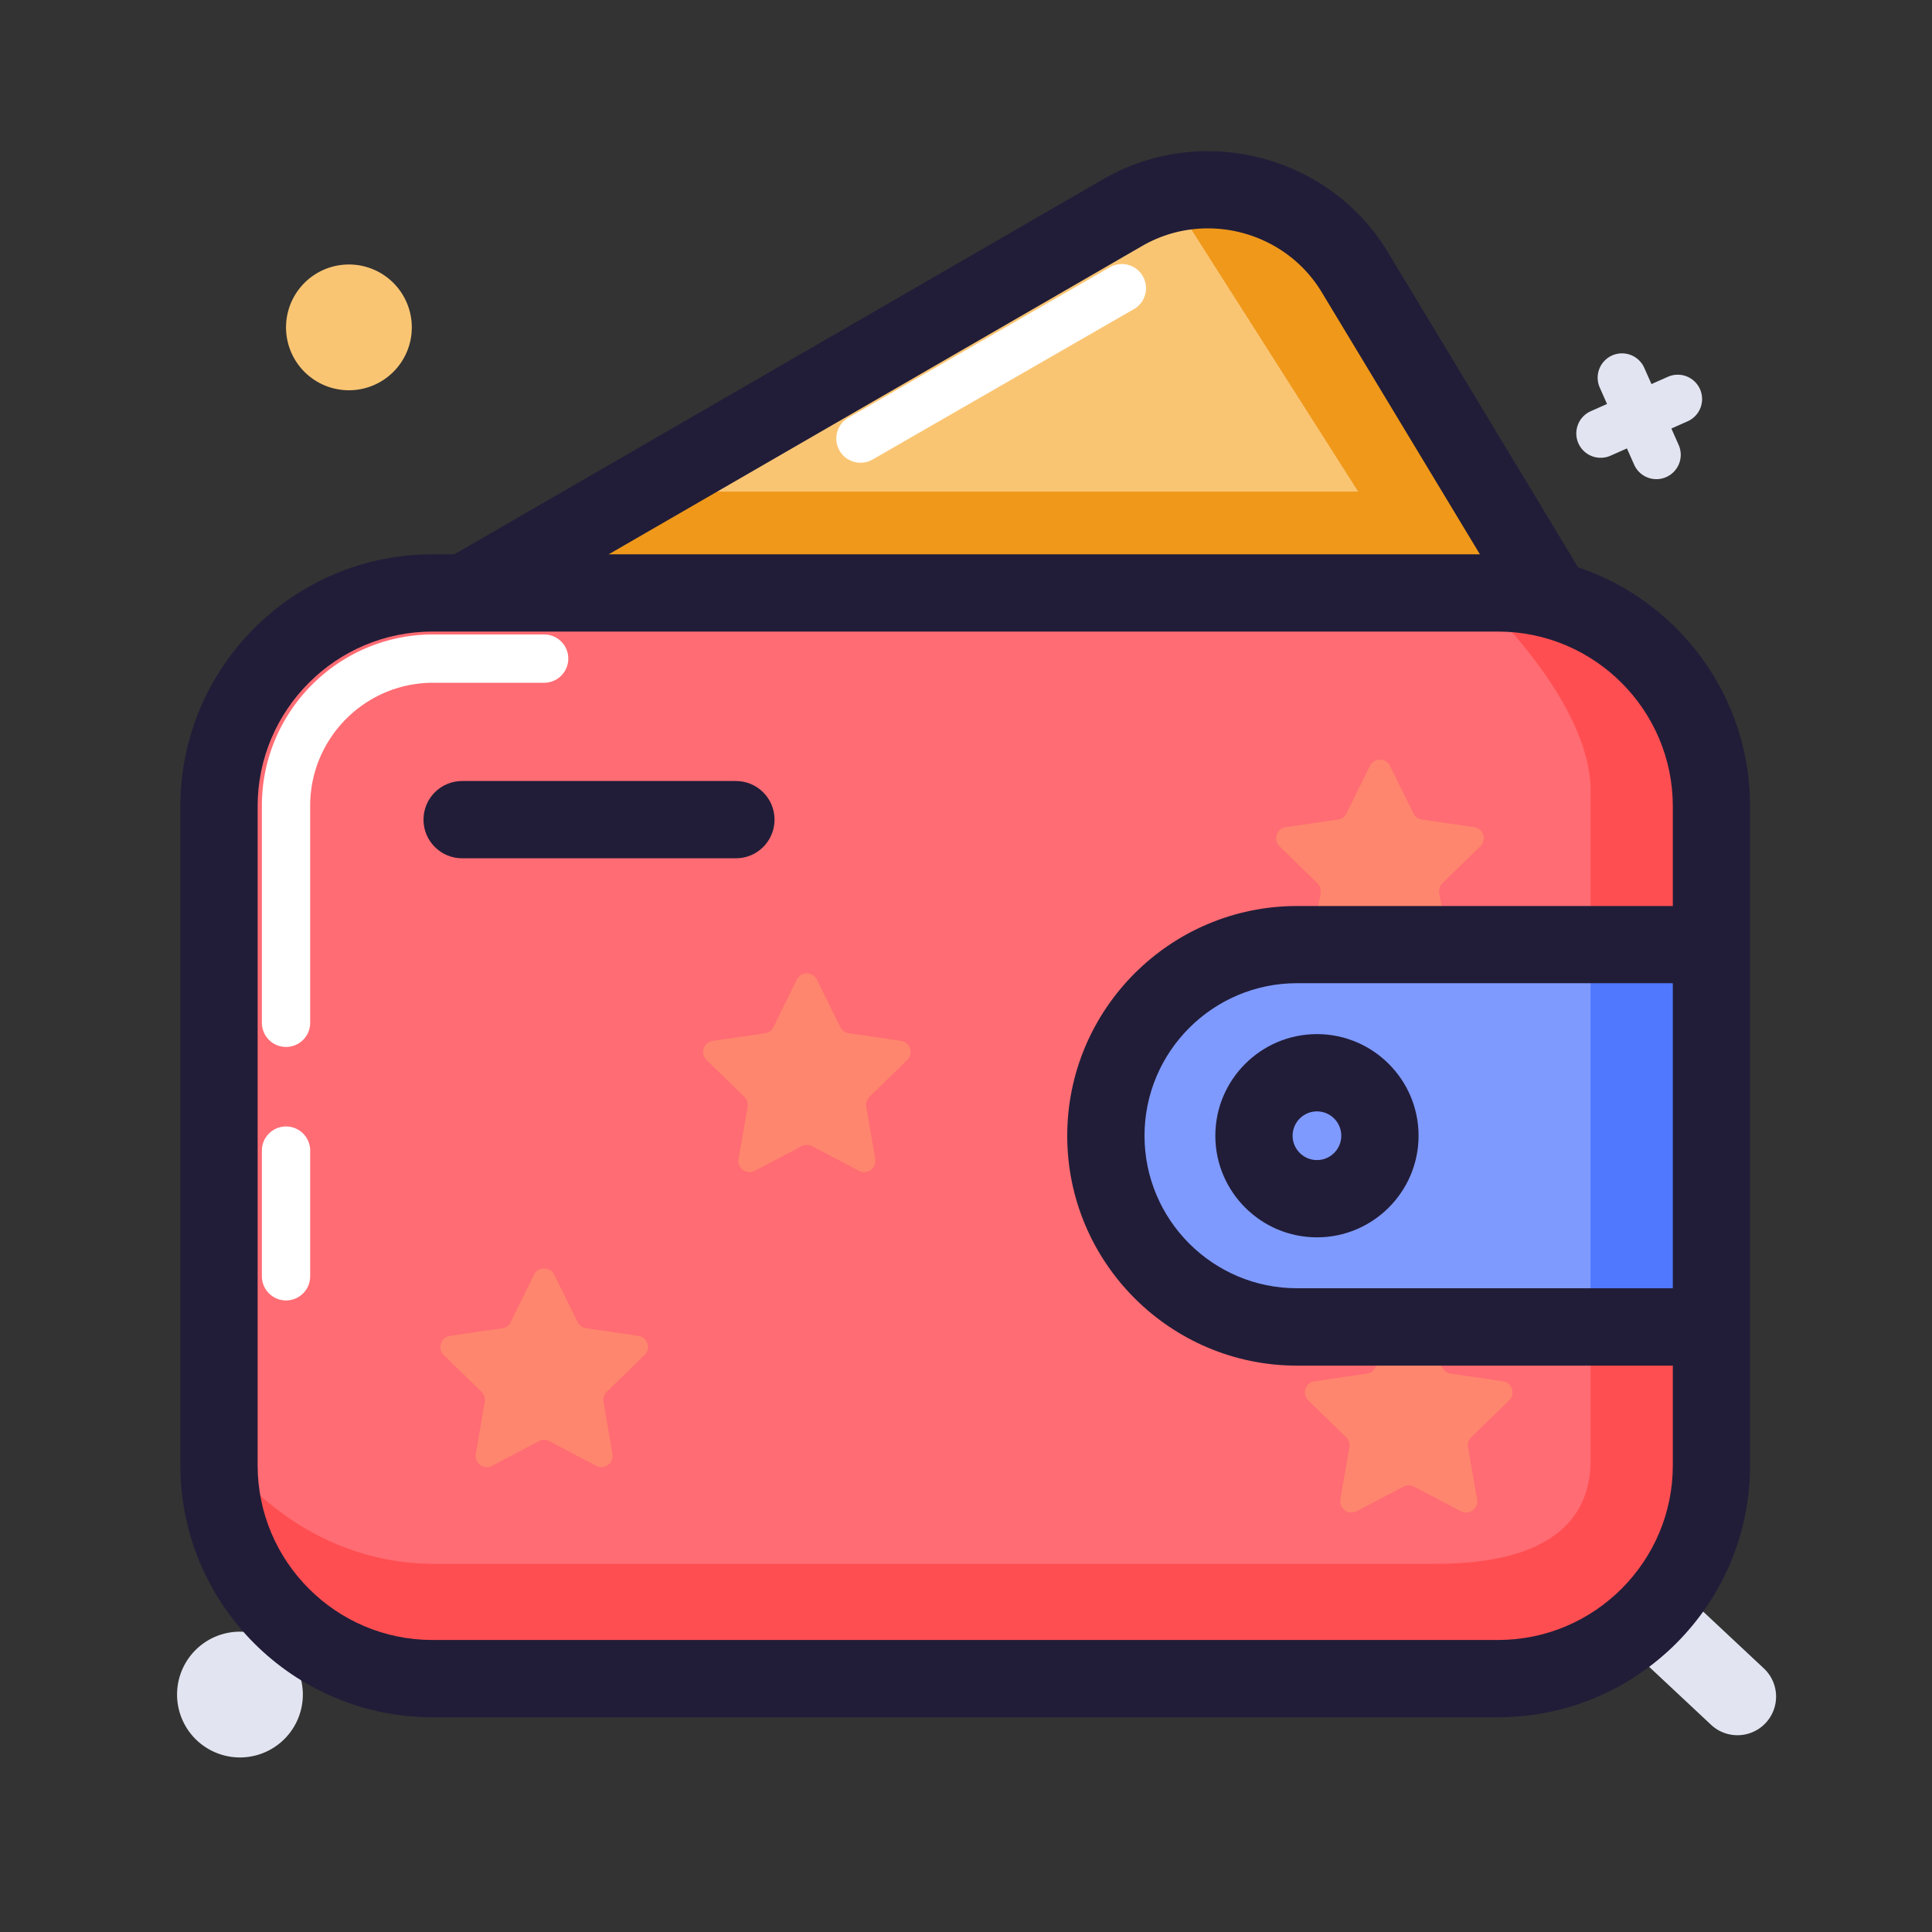 <?xml version="1.0" standalone="no"?><!DOCTYPE svg PUBLIC "-//W3C//DTD SVG 1.1//EN" "http://www.w3.org/Graphics/SVG/1.1/DTD/svg11.dtd"><svg t="1679306107595" class="icon" viewBox="0 0 1024 1024" version="1.1" xmlns="http://www.w3.org/2000/svg" p-id="6950" xmlns:xlink="http://www.w3.org/1999/xlink" width="200" height="200"><rect x="0" y="0" width="1024" height="1024" fill="#333333" stroke="none"/><path d="M901.018 206.234a12.902 12.902 0 0 0-17.05-6.502l-8.653 3.84-3.84-8.653a12.902 12.902 0 1 0-23.552 10.547l3.84 8.653-8.653 3.84a12.902 12.902 0 1 0 10.547 23.552l8.653-3.84 3.84 8.653a12.877 12.877 0 0 0 17.05 6.502 12.902 12.902 0 0 0 6.502-17.05l-3.84-8.653 8.653-3.84a12.902 12.902 0 0 0 6.502-17.05z" fill="#E2E5F1" p-id="6951"></path><path d="M127.181 898.15m-33.331 0a33.331 33.331 0 1 0 66.662 0 33.331 33.331 0 1 0-66.662 0Z" fill="#E2E5F1" p-id="6952"></path><path d="M934.861 884.275l-123.238-115.354a20.47 20.47 0 0 0-27.955 29.901l123.238 115.354c3.942 3.686 8.96 5.53 13.978 5.53a20.47 20.47 0 0 0 13.978-35.43z" fill="#E2E5F1" p-id="6953"></path><path d="M184.934 173.517m-33.331 0a33.331 33.331 0 1 0 66.662 0 33.331 33.331 0 1 0-66.662 0Z" fill="#FAC573" p-id="6954"></path><path d="M214.938 332.339l380.16-219.75c42.752-24.73 97.382-10.65 122.931 31.642l119.398 197.837-622.49-9.728z" fill="#FAC573" p-id="6955"></path><path d="M624.486 110.694l95.386 149.862H360.96L280.525 314.266h556.902L715.776 127.334a56.909 56.909 0 0 0-61.594-24.115l-29.696 7.475z" fill="#EF981A" p-id="6956"></path><path d="M837.427 362.547h-0.307l-622.438-9.728a20.465 20.465 0 0 1-9.933-38.195l380.16-219.75c52.019-30.054 119.654-12.698 150.682 38.758l119.398 197.837c3.84 6.4 3.942 14.336 0.205 20.787a20.47 20.47 0 0 1-17.766 10.291zM289.331 313.037l511.488 7.987-100.301-166.195c-19.61-32.461-62.259-43.469-95.13-24.474L289.331 313.037z" fill="#211D38" p-id="6957"></path><path d="M794.01 889.702H229.171c-62.464 0-113.101-50.637-113.101-113.101V427.366c0-62.464 50.637-113.101 113.101-113.101h564.838c62.464 0 113.101 50.637 113.101 113.101v349.235c0 62.464-50.637 113.101-113.101 113.101z" fill="#FF6C73" p-id="6958"></path><path d="M293.734 675.584l12.39 25.139c0.87 1.741 2.56 2.97 4.454 3.277l27.75 4.045c4.864 0.717 6.81 6.707 3.277 10.138l-20.07 19.558c-1.382 1.382-2.048 3.328-1.69 5.274l4.762 27.648c0.819 4.864-4.25 8.55-8.602 6.246l-24.832-13.056c-1.741-0.922-3.789-0.922-5.53 0l-24.832 13.056c-4.352 2.304-9.472-1.434-8.602-6.246l4.762-27.648c0.307-1.946-0.307-3.891-1.69-5.274l-20.07-19.558c-3.533-3.43-1.587-9.421 3.277-10.138l27.75-4.045c1.946-0.256 3.635-1.485 4.454-3.277l12.39-25.139c2.202-4.403 8.499-4.403 10.65 0zM432.947 519.219l12.39 25.139c0.87 1.741 2.56 2.97 4.454 3.277l27.75 4.045c4.864 0.717 6.81 6.707 3.277 10.138L460.8 581.376c-1.382 1.382-2.048 3.328-1.69 5.274l4.762 27.648c0.819 4.864-4.25 8.55-8.602 6.246l-24.832-13.056c-1.741-0.922-3.789-0.922-5.53 0l-24.832 13.056c-4.352 2.304-9.472-1.434-8.602-6.246l4.762-27.648c0.307-1.946-0.307-3.891-1.69-5.274l-20.07-19.558c-3.533-3.43-1.587-9.421 3.277-10.138l27.75-4.045c1.946-0.256 3.635-1.485 4.454-3.277l12.39-25.139c2.15-4.403 8.448-4.403 10.598 0zM736.717 405.965l12.39 25.139c0.87 1.741 2.56 2.97 4.454 3.277l27.75 4.045c4.864 0.717 6.81 6.707 3.277 10.138l-20.07 19.558c-1.382 1.382-2.048 3.328-1.69 5.274l4.762 27.648c0.819 4.864-4.25 8.55-8.602 6.246l-24.832-13.056c-1.741-0.922-3.789-0.922-5.53 0l-24.832 13.056c-4.352 2.304-9.472-1.434-8.602-6.246l4.762-27.648c0.307-1.946-0.307-3.891-1.69-5.274l-20.07-19.558c-3.533-3.43-1.587-9.421 3.277-10.138l27.75-4.045c1.946-0.256 3.635-1.485 4.454-3.277l12.39-25.139c2.202-4.403 8.499-4.403 10.65 0zM751.974 699.648l12.39 25.139c0.87 1.741 2.56 2.97 4.454 3.277l27.75 4.045c4.864 0.717 6.81 6.707 3.277 10.138l-20.07 19.558c-1.382 1.382-2.048 3.328-1.69 5.274l4.762 27.648c0.819 4.864-4.25 8.55-8.602 6.246l-24.832-13.056c-1.741-0.922-3.789-0.922-5.53 0l-24.832 13.056c-4.352 2.304-9.472-1.434-8.602-6.246l4.762-27.648c0.307-1.946-0.307-3.891-1.69-5.274l-20.07-19.558c-3.533-3.43-1.587-9.421 3.277-10.138l27.75-4.045c1.946-0.256 3.635-1.485 4.454-3.277l12.39-25.139c2.15-4.454 8.448-4.454 10.65 0z" fill="#FF866E" p-id="6959"></path><path d="M786.176 319.078s56.883 52.941 56.883 99.994v354.918c0 31.386-21.555 54.886-82.381 54.886H230.246c-70.605 0-108.851-53.914-108.851-53.914s-28.826 114.739 159.13 114.739h487.014c56.883 0 139.571-19.61 139.571-143.155V427.93c0-57.805-46.438-111.821-120.934-108.851z" fill="#FF4E51" p-id="6960"></path><path d="M687.462 703.283h219.648V500.634h-219.648c-55.962 0-101.325 45.363-101.325 101.325 0.051 55.962 45.363 101.325 101.325 101.325z" fill="#7F9AFF" p-id="6961"></path><path d="M843.008 506.88h51.661v202.086h-51.661z" fill="#5078FF" p-id="6962"></path><path d="M794.01 293.786H229.171c-73.677 0-133.581 59.904-133.581 133.581v349.235c0 73.677 59.904 133.581 133.581 133.581h564.838c73.677 0 133.581-59.904 133.581-133.581V427.366c0-73.677-59.904-133.581-133.581-133.581z m0 575.437H229.171c-51.046 0-92.621-41.574-92.621-92.621V427.366c0-51.046 41.523-92.621 92.621-92.621h564.838c51.046 0 92.621 41.574 92.621 92.621v52.838h-199.168c-67.174 0-121.805 54.63-121.805 121.805s54.63 121.805 121.805 121.805h199.168v52.838c0 50.995-41.523 92.57-92.621 92.57z m92.621-186.419h-199.168c-44.595 0-80.845-36.25-80.845-80.845s36.25-80.845 80.845-80.845h199.168v161.69z" fill="#211D38" p-id="6963"></path><path d="M698.01 655.821c-29.696 0-53.862-24.166-53.862-53.862s24.166-53.862 53.862-53.862 53.862 24.166 53.862 53.862-24.166 53.862-53.862 53.862z m0-66.765c-7.117 0-12.902 5.786-12.902 12.902s5.786 12.902 12.902 12.902c7.117 0 12.902-5.786 12.902-12.902s-5.786-12.902-12.902-12.902zM390.042 454.912H244.941c-11.315 0-20.48-9.165-20.48-20.48s9.165-20.48 20.48-20.48h145.101c11.315 0 20.48 9.165 20.48 20.48s-9.165 20.48-20.48 20.48z" fill="#211D38" p-id="6964"></path><path d="M151.603 689.254a12.8 12.8 0 0 1-12.8-12.8v-66.611a12.8 12.8 0 0 1 25.6 0v66.611c0 7.117-5.734 12.8-12.8 12.8zM151.603 554.906a12.8 12.8 0 0 1-12.8-12.8V427.008c0-50.022 40.704-90.726 90.726-90.726h58.88a12.8 12.8 0 0 1 0 25.6h-58.88c-35.891 0-65.126 29.235-65.126 65.126v115.098a12.8 12.8 0 0 1-12.8 12.8zM456.09 245.248c-4.454 0-8.755-2.304-11.11-6.4-3.533-6.144-1.434-13.978 4.71-17.459l138.547-79.718c6.144-3.533 13.978-1.434 17.459 4.71 3.533 6.144 1.434 13.978-4.71 17.459L462.49 243.558c-2.048 1.178-4.25 1.69-6.4 1.69z" fill="#FFFFFF" p-id="6965"></path></svg>